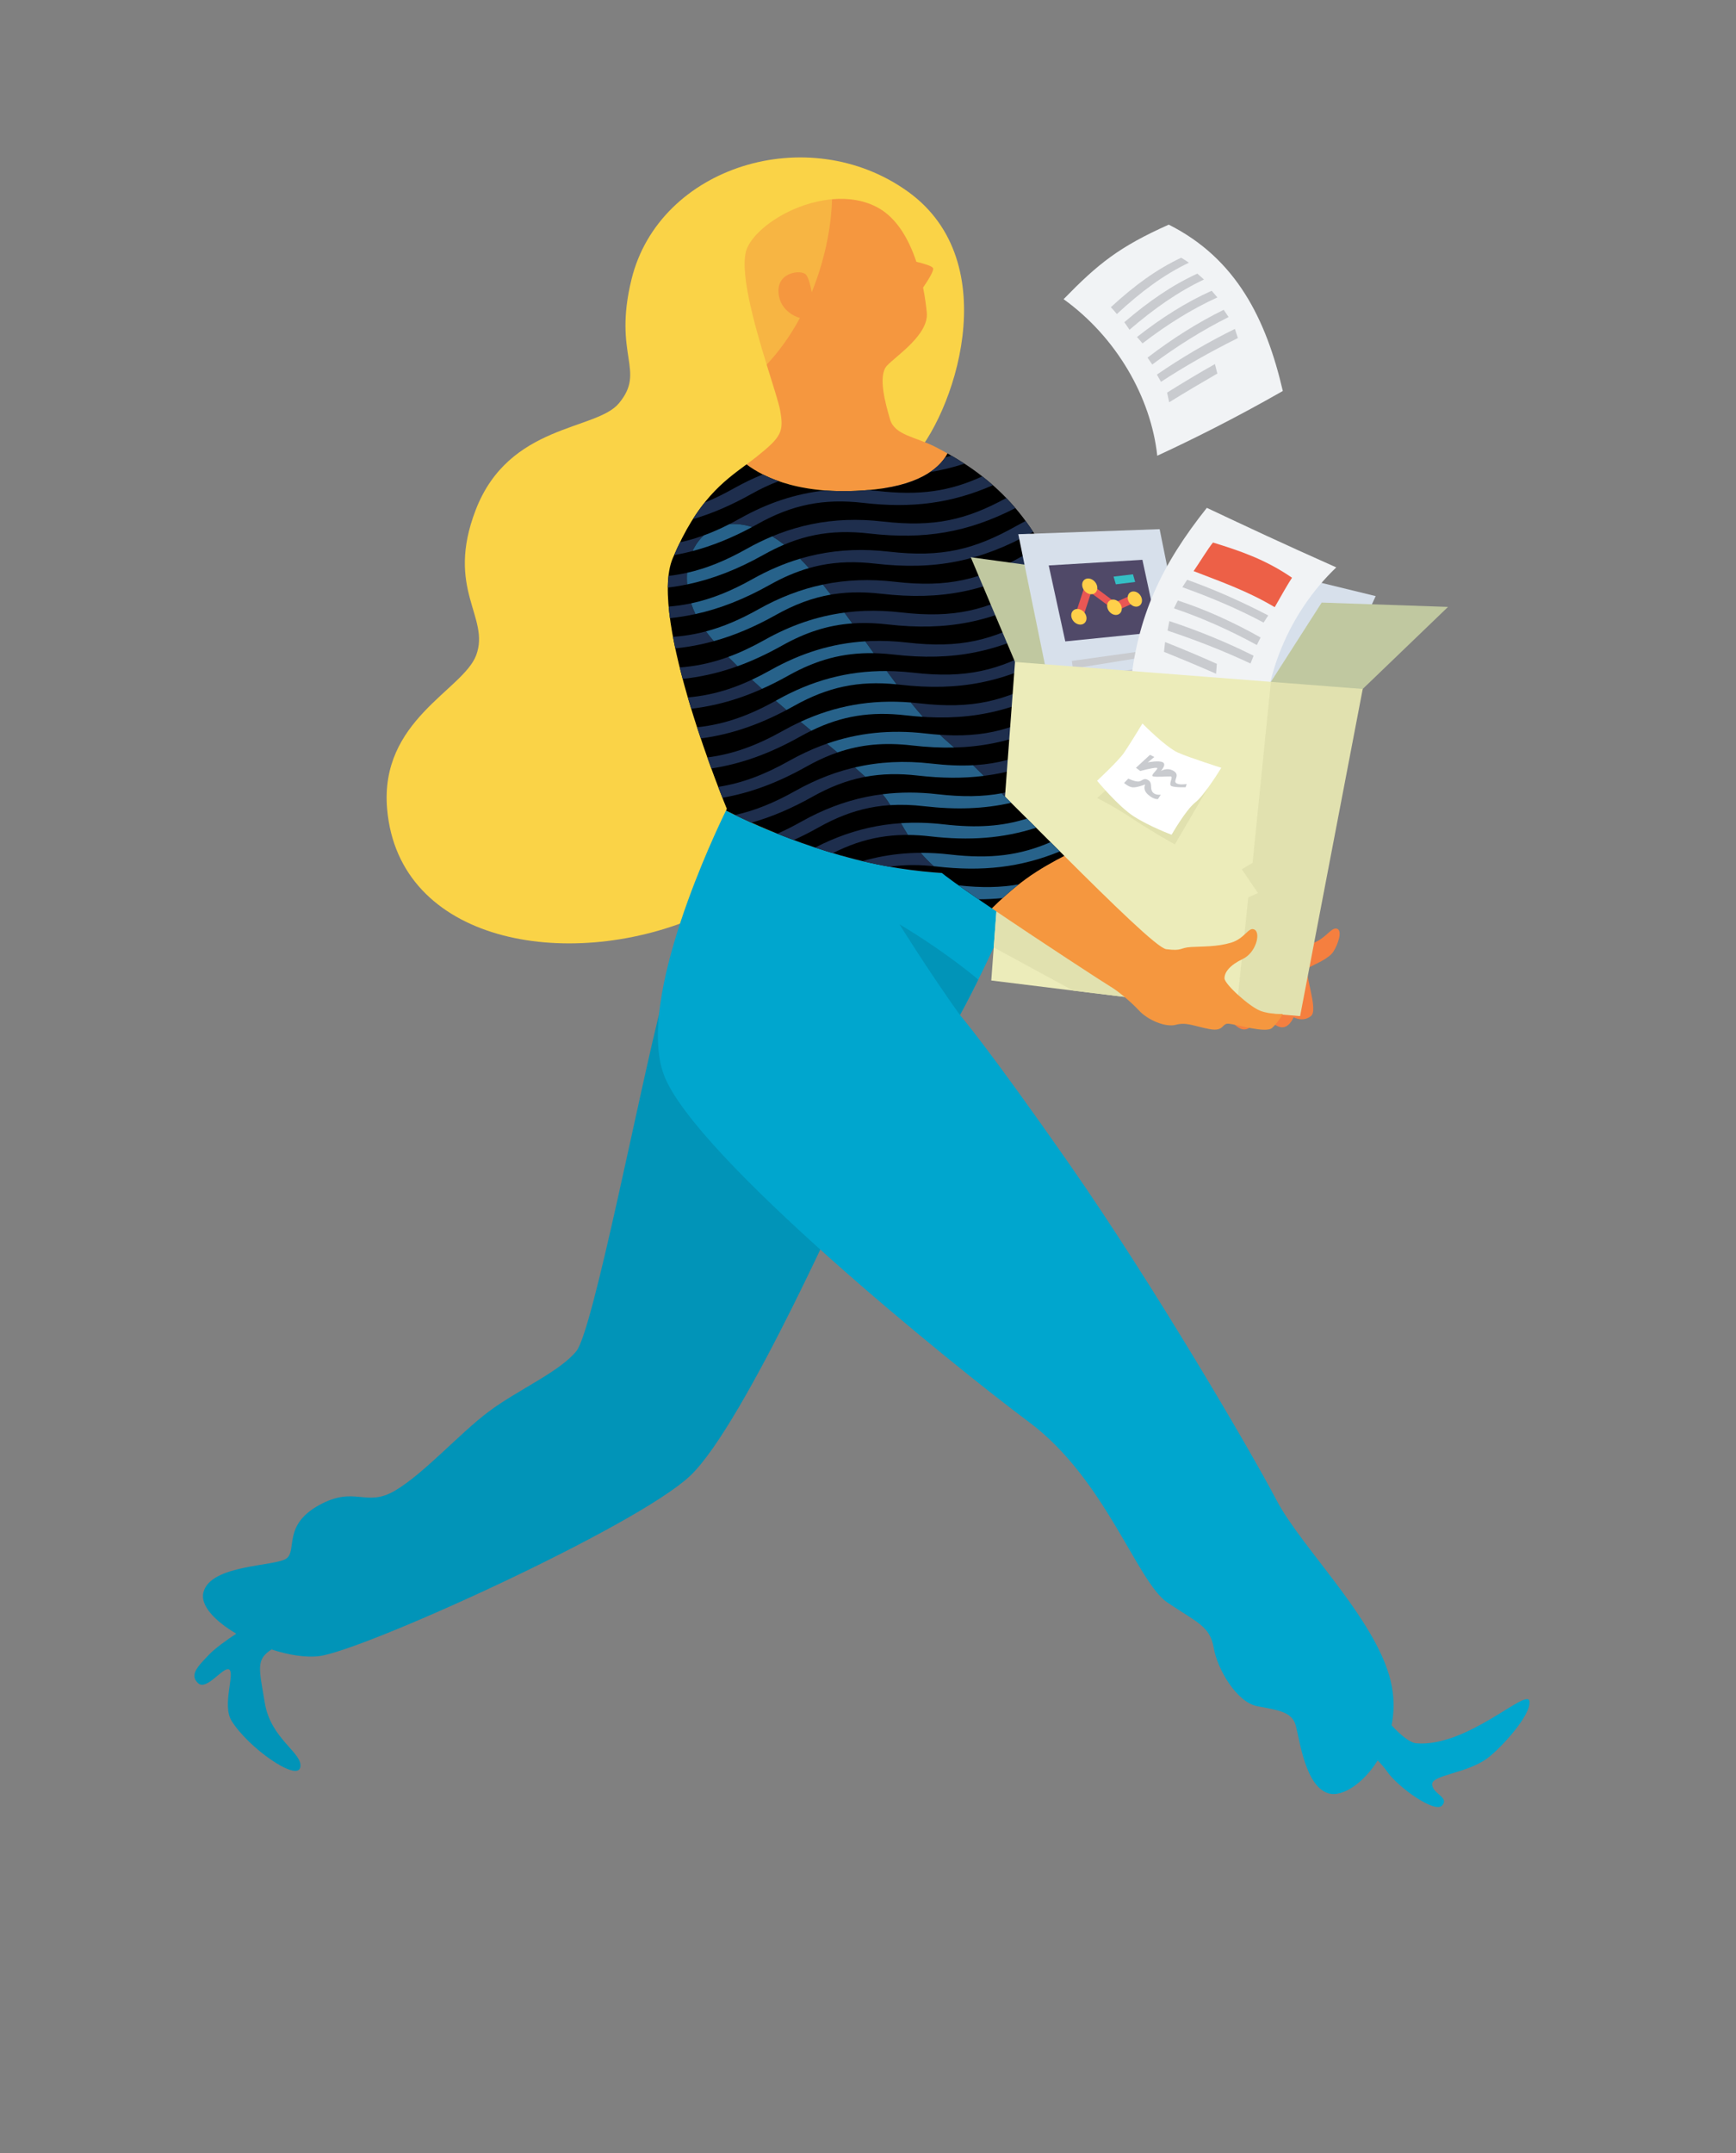 <?xml version="1.0" encoding="utf-8"?>
<!-- Generator: Adobe Illustrator 19.1.0, SVG Export Plug-In . SVG Version: 6.00 Build 0)  -->
<svg version="1.1" id="Layer_1" xmlns:ev="http://www.w3.org/2001/xml-events"
	 xmlns="http://www.w3.org/2000/svg" xmlns:xlink="http://www.w3.org/1999/xlink" x="0px" y="0px" viewBox="-456 299 250 310"
	 enable-background="new -456 299 250 310" xml:space="preserve">
<rect x="-456" y="299" width="250" height="310" fill="#808080" stroke="none"/>
<path fill="#FAD347" d="M-340.307,386.469c2.728-8.615,11.011-16.625,15.49-21.219c6.074-6.232,13.868-28.428-0.475-38.689
	c-14.342-10.262-35.765-3.598-39.759,12.638c-2.718,11.052,2.13,13.096-1.817,17.867c-3.277,3.962-15.843,2.918-20.63,15.367
	c-4.402,11.447,2.127,15.389,0.074,20.905c-1.877,5.046-13.95,9.358-12.823,22.178c1.689,19.204,25.839,23.422,44.381,15.611
	C-337.323,423.315-343.035,395.084-340.307,386.469z"/>
<path fill="#0194B8" d="M-333.085,468.508c0,0-15.699,35.653-23.558,43.02c-7.858,7.366-47.157,25.182-53.417,25.932
	c-1.958,0.234-4.415-0.17-6.839-0.961c-2.281,1.476-1.791,2.705-0.964,7.706c0.871,5.267,5.591,7.238,5.102,9.293
	c-0.489,2.056-7.539-2.879-9.903-6.745c-1.367-2.235,0.487-6.722-0.3-7.345c-0.787-0.623-3.262,3.107-4.502,1.949
	s-0.211-2.287,1.651-4.197c0.817-0.839,2.362-1.952,3.839-2.937c-3.048-1.794-5.185-4.023-4.74-5.907
	c0.974-4.118,10.493-3.735,12.004-4.946c1.511-1.212-0.556-4.767,4.652-7.645c5.208-2.878,6.739,0.392,10.953-2.099
	c4.215-2.49,9.276-8.233,13.505-11.391c4.229-3.159,10.173-5.696,12.604-8.694c2.431-2.999,9.152-37.998,12.304-50.065
	c3.152-12.067,12.713-16.001,24.608-10.493C-324.191,438.492-333.085,468.508-333.085,468.508z"/>
<path fill="#F57F3F" d="M-274.683,444.375c0,0,1.632,2.087,2.954,2.487c1.322,0.401,2.022-1.399,2.022-1.399
	s1.293,0.772,2.488-0.155c1.195-0.928-1.193-6.518-0.311-6.996c0.881-0.478,2.915-1.265,3.576-2.332
	c0.662-1.068,1.325-3.027,0.467-3.265s-1.623,1.568-3.732,2.176c-2.11,0.609-13.996,4.82-13.996,4.82s1.001,4.351,2.488,6.219
	C-275.82,449.579-274.683,444.375-274.683,444.375z"/>
<path fill="#F7B543" d="M-345.593,351.503c-1.851-6.018-4.141-14.121-2.746-16.939c1.561-3.154,6.873-6.408,12.167-6.876
	C-325.096,337.535-336.727,356.458-345.593,351.503z"/>
<path fill="#F5973F" d="M-321.324,363.335c0.587,0.301,1.18,0.618,1.775,0.952c-0.874,1.68-3.372,4.422-10.458,5.179
	c-10.413,1.111-16.013-1.733-18.484-3.602c0.501-0.371,0.99-0.736,1.466-1.115c3.606-2.874,3.914-3.607,3.367-6.686
	c-0.183-1.031-1.003-3.532-1.935-6.56c1.636-1.754,3.314-3.968,4.787-6.724c-1.164-0.319-2.66-1.332-3.005-3.094
	c-0.662-3.376,2.818-3.85,3.738-3.262c0.424,0.27,0.748,1.458,0.973,2.66c2.197-5.457,2.824-10.17,2.928-13.395
	c2.352-0.208,4.701,0.133,6.715,1.278c2.731,1.552,4.401,4.67,5.42,7.726c1.28,0.308,2.307,0.642,2.411,0.935
	c0.118,0.337-0.576,1.509-1.439,2.779c0.308,1.545,0.46,2.847,0.531,3.604c0.298,3.17-4.365,6.192-5.723,7.629
	c-1.358,1.438-0.241,5.436,0.43,7.739C-327.157,361.682-324.135,361.894-321.324,363.335z"/>
<path fill="#00A6CE" d="M-241.754,552.126c-2.962,2.232-8.082,2.429-8.005,3.808c0.077,1.38,2.486,1.823,1.449,3.02
	c-1.037,1.196-6.352-2.594-7.966-4.92c-0.352-0.507-0.806-1.029-1.324-1.556c-2.077,3.332-5.094,5.252-6.976,4.768
	c-3.44-0.886-4.259-7.735-4.82-9.795c-0.562-2.059-2.702-2.221-5.598-2.798c-2.897-0.578-5.681-5.266-6.221-8.396
	c-0.54-3.129-2.347-3.601-6.686-6.529c-4.34-2.929-8.913-17.783-19.905-25.964c-10.991-8.18-48.256-38.368-52.591-50.005
	c-4.093-10.987,7.626-35.362,8.948-38.051c2.823,1.442,13.379,6.536,24.827,8.3c9.564,1.474,15.993,0.619,18.532,0.123
	c-4.548,11.77-9.668,21.021-9.668,21.021s3.958,4.541,15.861,21.611c11.904,17.069,25.949,41.025,29.702,48.195
	c3.752,7.17,14.98,17.771,16.638,26.896c0.358,1.968,0.302,3.843-0.041,5.567c1.298,1.401,2.612,2.51,3.572,2.588
	c7.336,0.601,15.929-8.019,16.269-6.076C-235.418,545.876-239.828,550.674-241.754,552.126z"/>
<path fill="#0194B8" d="M-317.758,445.152c-4.444-6.209-8.708-13.059-8.708-13.059s5.664,3.252,11.35,7.951
	C-316.698,443.237-317.758,445.152-317.758,445.152z"/>
<path d="M-326.622,424.008c-11.448-1.764-22.004-6.858-24.827-8.3c0.078-0.159,0.122-0.246,0.122-0.246s-11.42-27.485-7.795-36.073
	c3.546-8.402,7.334-11.083,10.631-13.525c2.471,1.869,8.071,4.713,18.484,3.602c7.086-0.757,9.584-3.499,10.458-5.179
	c6.564,3.681,13.454,9.561,17.304,22.23c3.075,10.12-1.07,25.255-5.845,37.614C-310.629,424.627-317.058,425.482-326.622,424.008z"
	/>
<path fill="#1E2E4D" d="M-323.817,410.67c-5.67-0.653-10.216,0.261-15.195,3.055c-2.981,1.674-5.861,2.906-8.781,3.728
	c-0.917-0.412-1.711-0.786-2.362-1.102c2.888-0.632,5.658-1.77,8.663-3.458c6.081-3.412,12.39-4.784,19.639-3.949
	c7.647,0.88,12.334-0.318,18.332-3.686c0.431-0.242,0.857-0.471,1.281-0.689c-0.154,0.808-0.323,1.62-0.504,2.434
	C-309.614,410.521-315.853,411.586-323.817,410.67z M-301.913,401.752c-7.563,4.244-14.16,5.571-22.776,4.58
	c-5.671-0.653-10.217,0.261-15.195,3.055c-4.097,2.3-8.001,3.767-12.083,4.48c-0.175-0.442-0.379-0.968-0.608-1.566
	c3.463-0.534,6.673-1.76,10.211-3.746c6.081-3.412,12.389-4.784,19.639-3.949c7.647,0.88,12.333-0.319,18.332-3.686
	c0.993-0.557,1.966-1.053,2.926-1.489c-0.079,0.737-0.175,1.482-0.284,2.231C-301.805,401.692-301.859,401.721-301.913,401.752z
	 M-301.244,396.594c-0.501,0.251-1.013,0.524-1.542,0.82c-7.562,4.244-14.159,5.571-22.776,4.58
	c-5.671-0.654-10.217,0.26-15.195,3.055c-4.339,2.436-8.462,3.938-12.809,4.599c-0.185-0.506-0.376-1.036-0.572-1.588
	c3.73-0.473,7.129-1.725,10.901-3.843c6.081-3.412,12.39-4.784,19.639-3.948c7.647,0.879,12.334-0.319,18.332-3.687
	c1.391-0.78,2.741-1.439,4.075-1.984C-301.192,395.254-301.21,395.92-301.244,396.594z M-303.673,393.001
	c-7.563,4.245-14.16,5.572-22.777,4.58c-5.67-0.653-10.216,0.261-15.194,3.055c-4.548,2.554-8.86,4.082-13.441,4.69
	c-0.177-0.526-0.355-1.063-0.533-1.61c3.965-0.411,7.523-1.682,11.494-3.911c6.081-3.413,12.389-4.785,19.639-3.949
	c7.647,0.879,12.333-0.318,18.332-3.687c1.592-0.894,3.131-1.628,4.654-2.214c0.085,0.597,0.155,1.204,0.204,1.823
	C-302.061,392.132-302.848,392.538-303.673,393.001z M-302.009,387.368c-0.816,0.37-1.655,0.8-2.537,1.295
	c-7.562,4.244-14.159,5.571-22.776,4.58c-5.67-0.653-10.217,0.261-15.195,3.056c-4.714,2.646-9.174,4.191-13.943,4.75
	c-0.165-0.538-0.327-1.081-0.487-1.628c4.15-0.359,7.828-1.64,11.95-3.954c6.081-3.413,12.389-4.785,19.639-3.949
	c7.647,0.879,12.334-0.319,18.332-3.686c1.543-0.867,3.037-1.582,4.514-2.159c0.09,0.279,0.18,0.558,0.267,0.844
	C-302.16,386.796-302.083,387.081-302.009,387.368z M-305.418,384.326c-7.563,4.244-14.16,5.57-22.777,4.579
	c-5.67-0.654-10.216,0.26-15.194,3.056c-4.833,2.712-9.399,4.268-14.305,4.791c-0.146-0.548-0.287-1.097-0.424-1.645
	c4.273-0.323,8.028-1.609,12.249-3.978c6.08-3.413,12.389-4.785,19.639-3.949c7.646,0.88,12.333-0.319,18.331-3.686
	c1.32-0.741,2.602-1.37,3.869-1.898c0.23,0.538,0.454,1.088,0.67,1.657C-304.025,383.57-304.707,383.926-305.418,384.326z
	 M-306.306,379.912c-7.562,4.246-14.159,5.572-22.776,4.58c-5.671-0.653-10.217,0.261-15.195,3.056
	c-4.89,2.745-9.506,4.304-14.478,4.809c-0.119-0.557-0.229-1.11-0.332-1.656c4.307-0.312,8.083-1.6,12.33-3.985
	c6.081-3.413,12.389-4.785,19.639-3.949c7.647,0.88,12.334-0.318,18.332-3.686c0.955-0.537,1.891-1.014,2.816-1.438
	c0.295,0.524,0.583,1.063,0.864,1.623C-305.498,379.468-305.897,379.683-306.306,379.912z M-329.955,380.154
	c-5.67-0.653-10.216,0.261-15.195,3.056c-4.855,2.725-9.441,4.282-14.373,4.798c-0.076-0.568-0.138-1.123-0.187-1.665
	c4.203-0.343,7.915-1.627,12.081-3.965c6.08-3.413,12.389-4.784,19.638-3.949c7.647,0.88,12.334-0.319,18.332-3.686
	c0.456-0.256,0.908-0.498,1.356-0.728c0.371,0.505,0.736,1.03,1.093,1.577C-314.759,379.822-321.35,381.144-329.955,380.154z
	 M-322.057,419.42c-5.216-0.6-9.48,0.126-14.005,2.421c-0.87-0.259-1.72-0.528-2.546-0.803c5.736-2.967,11.711-4.127,18.515-3.343
	c6.17,0.71,10.413,0.066,14.973-1.978c-0.228,0.717-0.462,1.43-0.701,2.14C-310.926,419.665-315.991,420.118-322.057,419.42z
	 M-320.965,413.357c7.27,0.837,11.865-0.207,17.456-3.206c-0.206,0.787-0.421,1.574-0.646,2.36
	c-5.997,2.636-11.706,3.384-18.774,2.572c-5.671-0.655-10.217,0.26-15.195,3.055c-1.204,0.676-2.391,1.28-3.572,1.814
	c-0.822-0.306-1.61-0.611-2.358-0.911c1.128-0.495,2.271-1.073,3.45-1.735C-334.523,413.894-328.215,412.522-320.965,413.357z
	 M-328.863,374.091c7.411,0.853,12.041-0.247,17.78-3.381c0.443,0.461,0.88,0.944,1.31,1.449c-6.862,3.51-13.098,4.573-21.054,3.658
	c-5.671-0.655-10.217,0.26-15.195,3.055c-4.669,2.621-9.089,4.161-13.807,4.734c0.007-0.59,0.04-1.153,0.099-1.683
	c3.859-0.44,7.346-1.704,11.228-3.883C-342.421,374.628-336.113,373.256-328.863,374.091z M-319.22,422.033
	c4.938,0.568,8.641,0.269,12.26-0.921c-0.234,0.645-0.471,1.286-0.71,1.919c-4.214,1.097-8.526,1.302-13.514,0.727
	c-2.4-0.276-4.598-0.271-6.713,0.038c-1.319-0.232-2.622-0.505-3.899-0.808C-327.853,421.847-323.717,421.515-319.22,422.033z
	 M-331.715,371.404c-5.67-0.654-10.217,0.261-15.195,3.055c-4.073,2.287-7.956,3.751-12.012,4.469
	c0.28-0.646,0.561-1.259,0.844-1.838c2.898-0.631,5.674-1.77,8.688-3.463c3.92-2.2,7.936-3.55,12.236-4.009
	c1.829,0.138,3.882,0.138,6.184-0.059c0.403,0.033,0.81,0.072,1.219,0.119c6.277,0.722,10.56,0.043,15.21-2.085
	c0.514,0.401,1.023,0.825,1.529,1.271C-318.983,371.476-324.675,372.214-331.715,371.404z M-343.856,368.28
	c-1.298,0.484-2.597,1.095-3.926,1.841c-2.867,1.609-5.639,2.811-8.444,3.632c0.563-0.889,1.127-1.677,1.689-2.381
	c1.397-0.568,2.807-1.259,4.275-2.083c1.358-0.762,2.728-1.422,4.117-1.979C-345.478,367.646-344.719,367.977-343.856,368.28z
	 M-317.109,365.76c-1.632,0.536-3.267,0.935-4.936,1.202c1.036-0.702,1.711-1.442,2.15-2.095c0.307-0.078,0.612-0.164,0.916-0.255
	C-318.357,364.973-317.732,365.354-317.109,365.76z"/>
<path fill="#C0C8A0" d="M-309.827,394.314l-6.376-15.081l22.704,3.11l6.73,13.761c0,0,0.283,6.924-11.706,6.45
	C-307.556,402.194-309.827,394.314-309.827,394.314z"/>
<path fill="#D7E0EB" d="M-309.359,375.918l20.358-0.726l5.453,27.052l-19.732,3.419L-309.359,375.918z"/>
<path fill="#D7E0EB" d="M-286.657,398.356l9.019-18.345l19.749,4.819l-7.309,16.014L-286.657,398.356z"/>
<path fill="#504968" d="M-304.974,380.414l13.491-0.809l2.235,10.4l-13.34,1.348L-304.974,380.414z"/>
<path fill="#E95754" d="M-292.072,385.509l-3.146,1.443l-0.268-0.067l-3.401-2.518l-1.213,3.708l-1.053-0.531l1.53-4.675
	l0.544,0.103l3.702,2.763l2.755-1.25L-292.072,385.509z"/>
<path fill="#35BFC5" d="M-295.309,383.136l-0.328-1.114l2.795-0.329l0.317,1.103L-295.309,383.136z"/>
<path fill="#C9CBCF" d="M-301.646,394.163l12.68-1.768l0.339,0.8l-12.863,2.076L-301.646,394.163z M-288.561,395.813l-12.582,1.937
	l-0.154-1.099l12.612-1.885L-288.561,395.813z M-293.078,399.427l-7.145,1.052l-0.42-1.088l7.431-1.021L-293.078,399.427z"/>
<path fill="#FFD04A" d="M-300.78,386.682c0.603,0.035,1.157,0.566,1.241,1.186c0.084,0.618-0.333,1.095-0.933,1.066
	c-0.602-0.029-1.163-0.558-1.25-1.182C-301.809,387.127-301.386,386.648-300.78,386.682z"/>
<path fill="#FFD04A" d="M-299.213,382.295c0.598,0.046,1.147,0.588,1.229,1.211c0.082,0.622-0.332,1.093-0.927,1.054
	c-0.598-0.04-1.153-0.581-1.238-1.208C-300.234,382.723-299.814,382.249-299.213,382.295z"/>
<path fill="#FFD04A" d="M-295.643,385.329c0.578,0.037,1.108,0.562,1.185,1.171c0.076,0.607-0.326,1.073-0.902,1.041
	c-0.578-0.031-1.114-0.554-1.193-1.167C-296.633,385.76-296.224,385.291-295.643,385.329z"/>
<path fill="#FFD04A" d="M-292.703,384.157c0.565,0.039,1.08,0.562,1.153,1.165c0.073,0.602-0.321,1.062-0.884,1.028
	c-0.565-0.035-1.086-0.555-1.162-1.162C-293.672,384.579-293.271,384.117-292.703,384.157z"/>
<path fill="#F1F3F5" d="M-293.257,398.311c0.947-10.601,4.611-18.077,11.052-26.189c5.956,2.807,10.675,5.027,18.641,8.574
	c-6.859,6.557-10.591,15.884-10.333,24.382C-279.089,403.512-285.781,401.291-293.257,398.311L-293.257,398.311z"/>
<path fill="#C9CBCF" d="M-274.028,388.642c-3.789-2.019-7.608-3.626-11.696-5.093c0.221-0.361,0.45-0.718,0.688-1.069
	c3.357,1.194,7.381,2.898,11.669,5.133C-273.595,387.951-273.815,388.294-274.028,388.642z M-275.004,391.873
	c-3.873-2.121-7.9-3.917-11.939-5.278c0.18-0.382,0.367-0.761,0.562-1.136c4.002,1.311,8.004,3.123,11.917,5.331
	C-274.652,391.147-274.832,391.509-275.004,391.873z M-275.913,394.538c-3.763-1.772-7.807-3.36-11.945-4.738
	c0.076-0.461,0.16-0.919,0.251-1.372c4.162,1.371,8.265,3.052,12.133,4.988C-275.628,393.788-275.774,394.162-275.913,394.538z
	 M-280.872,396.01c-2.398-1.053-4.92-2.111-7.502-3.151c0.046-0.473,0.098-0.944,0.157-1.413c2.549,1.004,5.055,2.059,7.454,3.137
	C-280.806,395.058-280.842,395.534-280.872,396.01z"/>
<path fill="#ED6047" d="M-281.315,377.116L-281.315,377.116c3.805,1.177,7.527,2.415,11.378,5.069c-0.42,0.603-1.69,2.8-2.493,4.239
	c-4.042-2.4-7.848-3.695-11.679-5.192C-283.481,380.346-281.898,377.768-281.315,377.116z"/>
<path fill="#F1F3F5" d="M-271.263,355.296c-2.385-10.29-6.675-19.051-16.426-23.95c-7.165,3.2-10.17,5.628-15.143,10.73
	c7.634,5.499,12.577,14.154,13.49,22.542C-284.46,362.363-278.194,359.256-271.263,355.296L-271.263,355.296z"/>
<path fill="#C9CBCF" d="M-288.808,353.979c-0.189-0.35-0.384-0.698-0.586-1.042c3.532-2.436,7.33-4.655,11.228-6.577
	c0.152,0.433,0.297,0.871,0.434,1.314C-281.605,349.599-285.357,351.719-288.808,353.979z M-290.745,350.495
	c3.538-2.71,7.218-5.044,10.968-6.884c0.242,0.342,0.478,0.689,0.707,1.039c-3.778,1.896-7.485,4.216-10.997,6.835
	C-290.286,351.151-290.512,350.82-290.745,350.495z M-292.259,347.523c3.555-2.791,7.101-5.024,10.752-6.655
	c0.282,0.313,0.556,0.632,0.823,0.956c-3.666,1.668-7.248,3.897-10.785,6.619C-291.725,348.131-291.988,347.824-292.259,347.523z
	 M-294.089,345.395c3.529-3.026,6.92-5.351,10.515-6.995c0.327,0.276,0.646,0.559,0.955,0.849c-3.648,1.719-7.14,4.145-10.723,7.234
	C-293.583,346.114-293.832,345.751-294.089,345.395z M-296.026,343.23c3.417-3.139,6.556-5.44,10.13-7.121
	c0.381,0.229,0.751,0.468,1.111,0.716c-3.611,1.722-6.87,4.144-10.377,7.393C-295.441,343.88-295.729,343.551-296.026,343.23z
	 M-280.693,352.787c-2.392,1.378-4.723,2.766-6.932,4.132c-0.095-0.464-0.196-0.927-0.304-1.388
	c2.208-1.391,4.524-2.773,6.889-4.111C-280.918,351.872-280.803,352.328-280.693,352.787z"/>
<path fill="#C0C8A0" d="M-265.664,385.763l18.194,0.622l-12.285,11.816c0,0-1.712,5.268-9.019,4.353
	c-4.781-0.599-4.203-5.38-4.203-5.38L-265.664,385.763z"/>
<path fill="#E1E1AF" d="M-277.949,444.53l9.175,0.778l9.019-47.107l-13.222-1.027c0,0-9.337,2.668-11.503,19.994
	C-287.423,440.714-277.949,444.53-277.949,444.53z"/>
<path fill="#ECECBA" d="M-309.827,394.314l-3.421,45.863l35.299,4.353l1.711-16.324l1.399-0.622l-2.332-3.42l1.555-0.933
	l2.639-26.057L-309.827,394.314z"/>
<path fill="#E1E1AF" d="M-312.893,435.413l0.871-11.68l25.987,19.554l-0.241,0.217l-15.186-1.873L-312.893,435.413z"/>
<path fill="#E1E1AF" d="M-292.255,408.773l-5.754,5.13c0,0,2.373,1.167,4.821,2.798c3.078,2.052,6.375,3.887,6.375,3.887
	l5.909-10.105L-292.255,408.773z"/>
<path fill="#FFFFFF" d="M-291.478,403.176c0,0-1.809,2.979-2.643,4.197c-0.835,1.218-3.888,4.042-3.888,4.042
	s3.022,3.672,5.287,5.131c2.265,1.459,5.443,2.643,5.443,2.643s2.062-3.611,3.421-4.664c1.358-1.053,3.732-4.975,3.732-4.975
	s-4.475-1.415-6.22-2.177C-288.091,406.612-291.478,403.176-291.478,403.176z"/>
<path fill="#C9CBCF" d="M-285.102,411.882l-0.156,0.466c0,0-1.457,0.066-2.021-0.155c-0.564-0.221,0.353-1.382-0.156-1.399
	c-0.508-0.017-1.888,0.114-2.488,0c-0.6-0.115,1.02-1.218,0.467-1.244c-0.553-0.027-2.333,0.466-2.333,0.466l-0.622-0.466
	l2.022-1.866l0.622,0.311l-0.933,0.778c0,0,1.632-0.339,2.177,0c0.545,0.338-0.311,1.243-0.311,1.243s0.913-0.592,1.866,0
	c0.952,0.593-0.083,1.347,0.311,1.71C-286.264,412.09-285.102,411.882-285.102,411.882z M-290.664,411.315
	c0.686,0.41,0.248,1.131,0.61,1.684c0.361,0.553,1.22,0.421,1.22,0.421l-0.407,0.632c0,0-0.569,0.122-1.423-0.632
	c-0.855-0.753-0.407-1.473-0.407-1.473s-1.233,0.483-1.83,0.421c-0.597-0.062-1.22-0.632-1.22-0.632l0.61-0.631
	c0,0,0.842,0.425,1.423,0.421S-291.351,410.905-290.664,411.315z"/>
<path fill="#F5973F" d="M-272.817,447.018c-0.878,0.79-5.159-0.521-6.221-0.622c-1.061-0.101-0.619,1.19-2.799,0.777
	c-2.179-0.412-3.321-1.037-4.82-0.621c-1.5,0.416-4.053-0.699-5.287-2.022c-1.234-1.322-3.097-2.875-4.164-3.492
	c-0.758-0.438-10.059-6.497-17.058-11.247c-1.846-5.732,4.917-10.59,10.438-7.554c6.941,6.92,13.45,13.275,14.671,13.432
	c2.386,0.305,1.901-0.213,3.577-0.311c1.676-0.098,3.707-0.017,5.753-0.622c2.047-0.605,2.542-2.405,3.422-1.866
	c0.879,0.54,0.148,3.316-1.711,4.198c-1.859,0.882-2.665,1.923-2.644,2.798c0.022,0.876,3.642,4.098,5.132,4.664
	c1.49,0.567,3.266,0.467,3.266,0.467S-271.94,446.228-272.817,447.018z"/>
<path d="M-302.728,422.237c-1.335,0.679-3.606,1.908-5.544,3.326c-2.027,1.483-3.798,3.137-4.894,4.228
	c-2.842-1.928-5.305-3.641-6.661-4.675c-4.699-3.578-5.31-5.962-8.272-10.682s-19.875-16.09-26.202-24.473
	c-7.803-10.339,1.967-23.687,14.928-9.018c6.602,7.472,13.278,19.231,19.813,24.837
	C-316.368,408.517-309.352,415.634-302.728,422.237z"/>
<path fill="#27628A" d="M-322.057,419.42c-1.103-0.127-2.163-0.194-3.193-0.2c-0.332-0.537-0.659-1.096-1.005-1.693
	c1.985-0.131,4.033-0.077,6.162,0.168c4.814,0.554,8.454,0.283,11.987-0.832c0.437,0.437,0.878,0.877,1.321,1.32
	C-311.568,419.719-316.373,420.074-322.057,419.42z M-322.929,415.083c-1.709-0.198-3.316-0.251-4.863-0.155
	c-0.1-0.162-0.202-0.326-0.307-0.494c-0.205-0.327-0.48-0.687-0.811-1.075c2.537-0.317,5.172-0.321,7.945-0.002
	c3.568,0.411,6.491,0.368,9.204-0.135c0.451,0.447,0.912,0.905,1.379,1.37C-314.291,415.479-318.322,415.612-322.929,415.083z
	 M-323.817,410.67c-2.726-0.314-5.191-0.265-7.571,0.18c-0.469-0.433-0.972-0.884-1.505-1.352c3.481-0.811,7.123-1.005,11.04-0.554
	c2.202,0.254,4.158,0.334,5.971,0.24c0.501,0.483,1.027,0.994,1.575,1.53C-317.283,411.091-320.39,411.064-323.817,410.67z
	 M-324.689,406.332c-3.941-0.454-7.338-0.15-10.715,1.015c-0.493-0.415-0.998-0.838-1.515-1.268
	c4.43-1.551,9.077-2.062,14.194-1.473c0.721,0.083,1.416,0.148,2.088,0.194c0.359,0.343,0.719,0.672,1.077,0.98
	c0.29,0.248,0.613,0.534,0.963,0.852C-320.534,406.681-322.549,406.578-324.689,406.332z M-344.786,376.226
	c0.561,0.342,1.133,0.738,1.715,1.191c-0.974,0.412-1.954,0.895-2.951,1.455c-3.74,2.099-7.319,3.504-11.02,4.276
	c-0.049-0.572-0.052-1.132-0.012-1.675c2.848-0.637,5.585-1.767,8.552-3.433C-347.275,377.351-346.038,376.747-344.786,376.226z
	 M-325.562,401.994c-5.061-0.584-9.226,0.083-13.602,2.22c-0.512-0.425-1.029-0.854-1.548-1.287
	c4.956-2.293,10.123-3.248,15.873-2.78c0.581,0.718,1.161,1.41,1.741,2.069C-323.902,402.164-324.722,402.091-325.562,401.994z
	 M-347.629,382.378c2.239-1.257,4.509-2.236,6.846-2.931c0.423,0.422,0.85,0.872,1.281,1.354c-1.878,0.537-3.731,1.333-5.648,2.409
	c-3.632,2.039-7.113,3.423-10.702,4.208c-0.245-0.515-0.451-1.031-0.621-1.544C-353.52,385.25-350.698,384.1-347.629,382.378z
	 M-345.869,391.129c3.688-2.07,7.46-3.387,11.474-3.919c0.379,0.513,0.758,1.032,1.137,1.553c-3.508,0.249-6.718,1.281-10.131,3.198
	c-2.17,1.217-4.285,2.201-6.401,2.964c-0.461-0.448-0.907-0.893-1.337-1.334C-349.409,392.963-347.682,392.146-345.869,391.129z
	 M-344.997,395.467c4.331-2.431,8.779-3.825,13.599-4.125c0.408,0.569,0.817,1.138,1.225,1.706
	c-4.405-0.084-8.227,0.94-12.344,3.251c-1.262,0.708-2.505,1.335-3.741,1.888c-0.495-0.439-0.984-0.878-1.463-1.316
	C-346.828,396.454-345.924,395.987-344.997,395.467z M-344.124,399.805c4.988-2.8,10.13-4.225,15.818-4.186
	c0.476,0.648,0.952,1.288,1.427,1.916c-5.471-0.559-9.913,0.378-14.765,3.101c-0.365,0.205-0.729,0.402-1.091,0.593
	c-0.522-0.441-1.043-0.885-1.561-1.33C-344.238,399.867-344.182,399.837-344.124,399.805z M-346.757,386.716
	c3.003-1.685,6.062-2.872,9.262-3.542c0.381,0.471,0.761,0.954,1.142,1.445c-2.678,0.462-5.238,1.421-7.924,2.929
	c-3.032,1.702-5.959,2.948-8.931,3.77c-0.391-0.46-0.758-0.913-1.093-1.357c-0.013-0.017-0.024-0.033-0.036-0.05
	C-351.833,389.246-349.385,388.192-346.757,386.716z M-319.22,422.033c5.961,0.686,10.123,0.109,14.51-1.774
	c0.447,0.446,0.893,0.892,1.338,1.336c-5.651,2.305-11.123,2.933-17.812,2.163c-0.114-0.013-0.227-0.024-0.339-0.036
	c-0.739-0.661-1.351-1.294-1.886-1.926C-322.045,421.79-320.651,421.868-319.22,422.033z M-347.675,374.88
	c-2.906,1.567-5.727,2.712-8.596,3.465c0.407-0.876,0.958-1.643,1.635-2.259c1.201-0.44,2.407-0.972,3.643-1.601
	C-349.981,374.386-348.868,374.505-347.675,374.88z M-309.291,426.339c-0.847,0.668-1.631,1.345-2.316,1.969
	c-1.134,0.114-2.29,0.172-3.478,0.174c-1.06-0.728-2.03-1.403-2.864-1.995C-314.625,426.844-311.86,426.797-309.291,426.339z"/>
</svg>
